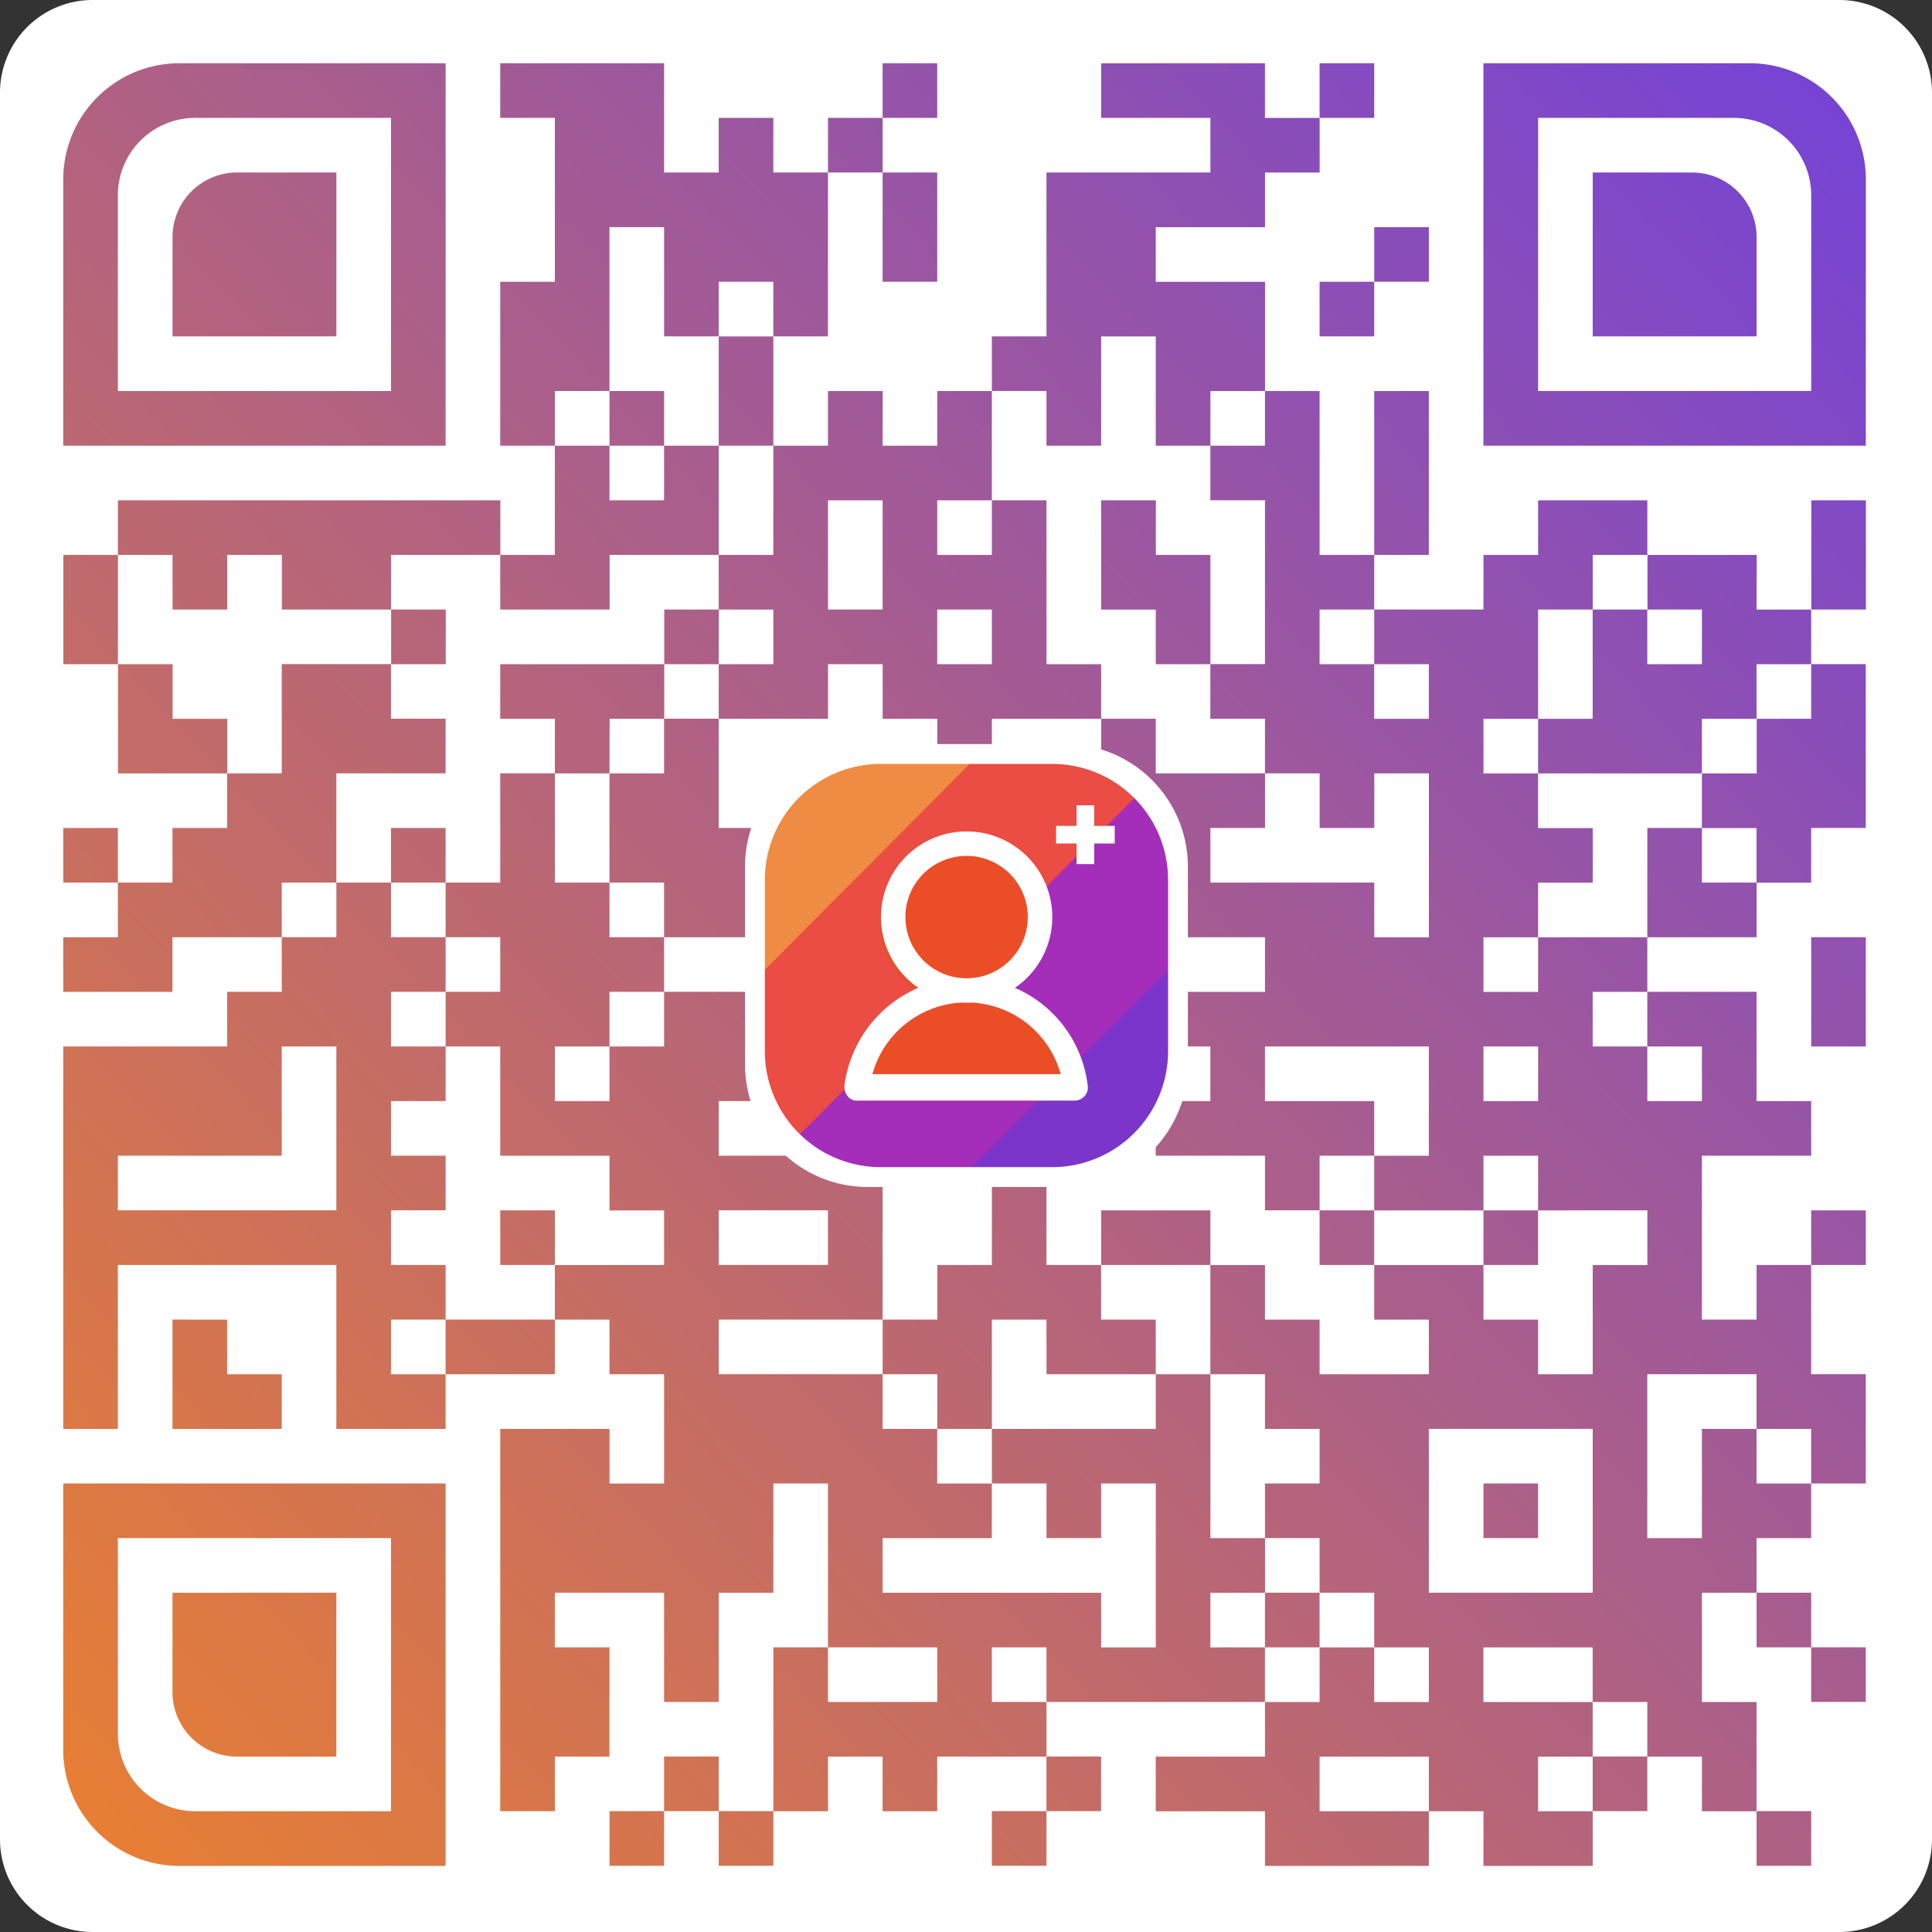 <svg xmlns="http://www.w3.org/2000/svg" xmlns:xlink="http://www.w3.org/1999/xlink" width="146" height="146" viewBox="0 0 146 146">
  <rect x="0" y="0" width="146" height="146" fill="#333333" stroke="none"/>
  <defs>
    <linearGradient id="linear-gradient" x1="-0.082" y1="1.015" x2="0.976" y2="0.021" gradientUnits="objectBoundingBox">
      <stop offset="0" stop-color="#f48522"/>
      <stop offset="1" stop-color="#7241db"/>
    </linearGradient>
  </defs>
  <g id="img_qrcode" transform="translate(-456 -106)">
    <path id="bg" d="M7,0H139a7,7,0,0,1,7,7V139a7,7,0,0,1-7,7H7a7,7,0,0,1-7-7V7A7,7,0,0,1,7,0Z" transform="translate(456 106)" fill="#fff"/>
    <path id="qr" d="M514.713,136.128h-4.128V132h4.128ZM547.736,132h-4.128v4.128h4.128Zm37.151,8.776V160.9h-28.9V132h20.119A8.776,8.776,0,0,1,584.887,140.776Zm-9.978-4.648H560.12v20.639h20.639V141.978A5.851,5.851,0,0,0,574.908,136.128Zm-64.323,0h-4.128v4.128h4.128Zm53.662,4.128v12.384h12.384v-7.508a4.876,4.876,0,0,0-4.876-4.875Zm-53.662,8.256h4.128v-8.256h-4.128v8.256Zm37.151,0h4.128v-4.128h-4.128Zm-78.43,4.128V140.256H461.8a4.875,4.875,0,0,0-4.875,4.875v7.508Zm74.3,0h4.128v-4.128h-4.128Zm-53.662,4.128V144.384h4.128v8.256H498.2v-4.128h4.128v4.128h4.128V140.256h-4.128v-4.128H498.2v4.128h-4.128V132H481.69v4.128h4.128v12.384H481.69V160.9h4.128v-4.128Zm8.256,0V160.9h4.128v-8.256H498.2ZM448.667,160.9V140.776A8.776,8.776,0,0,1,457.443,132h20.12v28.9Zm4.128-4.128h20.639V136.128H458.645a5.85,5.85,0,0,0-5.851,5.851Zm37.151,0V160.9h4.128v-4.128Zm33.023,4.128H527.1v-8.256h4.128V160.9h4.128v-4.128h4.128v-8.256h-8.256v-4.128h8.256v-4.128h4.128v-4.128H539.48V132H527.1v4.128h8.256v4.128H522.969v12.384h-4.128v4.128h4.128Zm-20.639,4.128V160.9h4.128v-4.128h4.128V160.9h4.128v-4.128h4.128v8.256h-4.128v4.128h4.128v-4.128h4.128v12.384H527.1v4.128h-8.256v4.128h-4.128v-4.128h-4.128v-4.128h-4.128v4.128H498.2v-4.128h4.128v-4.128H498.2v-4.128h4.128Zm12.384,8.256v4.128h4.128v-4.128Zm-8.256-8.256v8.256h4.128v-8.256Zm45.407,0v-8.256h-4.128v12.384h4.128Zm28.9,4.128v4.128h4.128v-8.256h-4.128Zm-127.964,0h-4.128v8.256h4.128v-8.256Zm4.128,4.128h4.128v-4.128h4.128v4.128h8.256v-4.128h8.256v-4.128h-28.9v4.128h4.128Zm28.9,0h4.128v-4.128H498.2V160.9h-4.128v4.128h-4.128V160.9h-4.128v8.256H481.69v4.128Zm49.534-4.128h-4.128v-4.128H527.1v8.256h4.128v4.128h4.128v-8.256Zm41.279,0h-8.256v4.128H572.5v4.128h-4.128v-4.128h-4.128v8.256H560.12v4.128H572.5v-4.128h4.128v-4.128h4.128v-4.128h-4.128Zm-99.069,4.128h-4.128v4.128h4.128Zm20.639,0h-4.128v4.128H498.2Zm-41.279,8.256v-4.128h-4.128v8.256h8.256v-4.128Zm33.023,0h4.128v-4.128H481.69v4.128h4.128v4.128h4.128Zm86.685,0v4.128H572.5v4.128h4.128v4.128h4.128V189.79h4.128V177.407h-4.128v4.128ZM448.667,189.79v4.128h4.128V189.79Zm20.639,4.128v-8.256h8.256v-4.128h-4.128v-4.128h-8.256v8.256h-4.128v4.128h-4.128v4.128h-4.128v4.128h-4.128v4.128h8.256v-4.128h8.256v-4.128Zm4.128-4.128v4.128h4.128V189.79Zm99.069,0h-4.128v8.256h8.256v-4.128H572.5Zm-70.174,8.256V189.79H498.2v-8.256h-4.128v4.128h-4.128v8.256h4.128v4.128h8.256Zm61.918,0h4.128v4.128h-4.128V206.3h4.128v4.128H572.5V206.3h-4.128v-4.128h8.256v8.256h4.128v4.128H572.5v12.384h4.128v-4.128h4.128v8.256h4.128v8.256h-4.128V235.2h-4.128v-4.128h-8.256v12.384H572.5V235.2h4.128v4.128h4.128v4.128h-4.128v4.128H572.5v8.256h4.128v8.256H572.5v-4.128h-4.128v-4.128h-4.128v-4.128h-8.256v4.128h8.256v4.128H560.12v4.128h4.128v4.128h-8.256v-4.128h-4.128v-4.128h-8.256v4.128h8.256v4.128H539.48v-4.128h-8.256v-4.128h8.256v-4.128h4.128v-4.128h4.128v4.128h4.128v-4.128h-4.128V247.58h-4.128v-4.128H539.48v-4.128h4.128V235.2H539.48v-4.128h-4.128v-8.256h4.128v4.128h4.128v4.128h8.256v-4.128h-4.128v-4.128h8.256v4.128h4.128v4.128h4.128v-8.256h4.128v-4.128H560.12v-4.128h-4.128v4.128h-8.256v-4.128h4.128V206.3H539.48v4.128h8.256v4.128h-4.128v4.128H539.48v-4.128h-8.256V210.43h4.128V206.3H514.713v-8.256h-8.256V185.662h8.256v4.128h-4.128v4.128h12.384v4.128H527.1v-4.128h4.128V189.79h-8.256v-4.128H527.1v-4.128h4.128v4.128h8.256v4.128h-4.128v4.128h12.384v4.128h4.128V185.662h-4.128v4.128h-4.128v-4.128H539.48v-4.128h-4.128v-4.128h4.128V165.023h-4.128V160.9h4.128v-4.128h4.128v12.384h4.128v4.128h-4.128v4.128h4.128v4.128h4.128v-4.128h-4.128v-4.128h8.256v-4.128h4.128v-4.128h8.256v4.128h-4.128v4.128H560.12v8.256h-4.128v4.128h4.128v4.128h4.128v4.128H560.12v4.128h-4.128v4.128h4.128v-4.128Zm0,37.151H551.864V247.58h12.384V235.2ZM539.48,202.174v-4.128h-8.256v4.128h8.256ZM560.12,206.3h-4.128v4.128h4.128Zm20.639-4.128V206.3h4.128v-8.256h-4.128Zm-74.3,4.128h4.128v-4.128h-4.128ZM481.69,218.685v4.128h4.128v-4.128Zm49.534,0H527.1v4.128h8.256v-4.128Zm16.511,4.128v-4.128h-4.128v4.128Zm12.384,0v-4.128h-4.128v4.128Zm24.767-4.128h-4.128v4.128h4.128Zm-127.964,8.256V235.2h8.256v-4.128h-4.128v-4.128Zm16.511,4.128h4.128V235.2h-8.256V222.813H452.795V235.2h-4.128V206.3h12.384v-4.128h4.128v-4.128h4.128v-4.128h4.128v4.128h4.128v4.128h-4.128V206.3h4.128v4.128h-4.128v4.128h4.128v4.128h-4.128v4.128h4.128v4.128h-4.128Zm-4.128-12.384V206.3h-4.128v8.256H452.795v4.128h16.511Zm8.256,8.256v4.128h8.256v-4.128h-8.256Zm49.534,0v-4.128h-4.128v-8.256H527.1V210.43h-8.256v12.384h-4.128v4.128h-4.128v4.128h4.128V235.2h4.128v-8.256h4.128v4.128h8.256v-4.128Zm-49.534,12.384v28.9h-20.12a8.776,8.776,0,0,1-8.776-8.776V239.325Zm-4.128,4.128H452.795v14.789a5.85,5.85,0,0,0,5.851,5.851h14.789Zm82.557,0h4.128v-4.128h-4.128Zm-99.069,4.128v7.508a4.875,4.875,0,0,0,4.875,4.875h7.508V247.58Zm82.557,4.128h4.128V247.58H539.48Zm41.279,0V247.58h-4.128v4.128Zm-41.279,0v4.128H522.969v-4.128h-4.128v4.128h4.128v4.128h-8.256v4.128h-4.128v-4.128h-4.128v4.128h-4.128V251.708h4.128v4.128h8.256v-4.128h-8.256V239.325h-4.128v8.256H498.2v8.256h-4.128V247.58h-8.256v4.128h4.128v8.256h-4.128v4.128H481.69V235.2h8.256v4.128h4.128v-8.256h-4.128v-4.128h-4.128v-4.128h8.256v-4.128h-4.128v-4.128H481.69V206.3h-4.128v-4.128h4.128v-4.128h-4.128v-4.128h4.128v-8.256h4.128v8.256h4.128v4.128h4.128v4.128h-4.128V206.3h-4.128v4.128h4.128V206.3h4.128v-4.128h8.256v8.256H498.2v4.128h12.384v12.384H498.2v4.128h12.384V235.2h4.128v4.128h4.128v4.128h-8.256v4.128H527.1v4.128h4.128V239.325H527.1v4.128h-4.128v-4.128h-4.128V235.2h12.384v-4.128h4.128v12.384h4.128v4.128h-4.128v4.128Zm-41.279-28.9h8.256v-4.128H498.2Zm86.685,33.023v-4.128h-4.128v4.128Zm-90.813,4.128v4.128H498.2v-4.128Zm33.023,4.128v-4.128h-4.128v4.128Zm37.151,0h4.128v-4.128h-4.128Zm-74.3,4.128h4.128v-4.128h-4.128Zm8.256,0h4.128v-4.128H498.2Zm20.639,0h4.128v-4.128h-4.128Zm61.918,0v-4.128h-4.128v4.128Z" transform="translate(12.113 -21.22)" fill="url(#linear-gradient)"/>
    <g id="logo_getinsta" transform="translate(513.251 163.249)">
      <g id="组_2" data-name="组 2" transform="translate(0 0)">
        <path id="矩形_1" data-name="矩形 1" d="M29.881,2.246,3.032,29.227a7.651,7.651,0,0,1-2.5-5.667V15.479L16.121-.188h8.156A7.648,7.648,0,0,1,29.881,2.246Z" transform="translate(-0.531 0.188)" fill="#eb4c44" fill-rule="evenodd"/>
        <path id="矩形_1_拷贝_4" data-name="矩形 1 拷贝 4" d="M.531,16.4V7.8A7.987,7.987,0,0,1,8.518-.187H17.04Z" transform="translate(-0.531 0.187)" fill="#ef8b42" fill-rule="evenodd"/>
        <path id="矩形_1_拷贝_5" data-name="矩形 1 拷贝 5" d="M88.947,101.33H80.353a7.642,7.642,0,0,1-5.385-2.21l26.85-26.982a7.645,7.645,0,0,1,2.274,5.45v8.522Z" transform="translate(-72.59 -69.828)" fill="#a42dba" fill-rule="evenodd"/>
        <path id="矩形_1_拷贝_6" data-name="矩形 1 拷贝 6" d="M536.076,541.033h-7.87L544.063,525.1v7.946A7.987,7.987,0,0,1,536.076,541.033Z" transform="translate(-512.561 -509.531)" fill="#7c35ca" fill-rule="evenodd"/>
      </g>
      <g id="组_1" data-name="组 1" transform="translate(6.557 5.576)">
        <path id="follow_拷贝" data-name="follow 拷贝" d="M242.722,229.931h-.037a.969.969,0,0,1-.964.9H225.8c-.026,0-.051.008-.078.008a.894.894,0,0,1-.764-.433.958.958,0,0,1-.056-1,9,9,0,0,1,5.319-6.868,6.3,6.3,0,1,1,7.1,0A9,9,0,0,1,242.722,229.931Z" transform="translate(-224.79 -210.479)" fill="#eb4e27" fill-rule="evenodd"/>
        <path id="follow" d="M243.348,212.77h-.008a1,1,0,0,1-.992.926H225.989c-.029,0-.057.009-.087.009a.923.923,0,0,1-.852-.567.988.988,0,0,1-.107-.44,1.673,1.673,0,0,1,.049-.452,9.326,9.326,0,0,1,5.535-7.069,6.474,6.474,0,1,1,7.3,0A9.219,9.219,0,0,1,243.348,212.77ZM238.8,199.83a4.625,4.625,0,1,0-4.625,4.626,4.625,4.625,0,0,0,4.625-4.626Zm-4.227,6.461c-.131.008-.263.013-.4.013s-.264-.005-.395-.013a7.391,7.391,0,0,0-6.722,5.407h14.231A7.387,7.387,0,0,0,234.574,206.29Z" transform="translate(-224.938 -193.352)" fill="#fff" fill-rule="evenodd"/>
      </g>
      <path id="圆角矩形_2_拷贝" data-name="圆角矩形 2 拷贝" d="M748.889,115.589h-1.552v1.556h-1.331v-1.556h-1.552v-1.334h1.552V112.7h1.331v1.556h1.552v1.334Z" transform="translate(-721.9 -109.093)" fill="#fff" fill-rule="evenodd"/>
    </g>
    <path id="border" d="M24.2,33.471H9.269A9.269,9.269,0,0,1,0,24.2V9.269A9.269,9.269,0,0,1,9.269,0H24.2a9.269,9.269,0,0,1,9.269,9.269V24.2A9.269,9.269,0,0,1,24.2,33.471ZM10.253,1.5A8.764,8.764,0,0,0,1.5,10.253V23.218a8.764,8.764,0,0,0,8.754,8.754H23.218a8.764,8.764,0,0,0,8.754-8.754V10.253A8.764,8.764,0,0,0,23.218,1.5Z" transform="translate(512.299 162.229)" fill="#fff"/>
  </g>
</svg>
